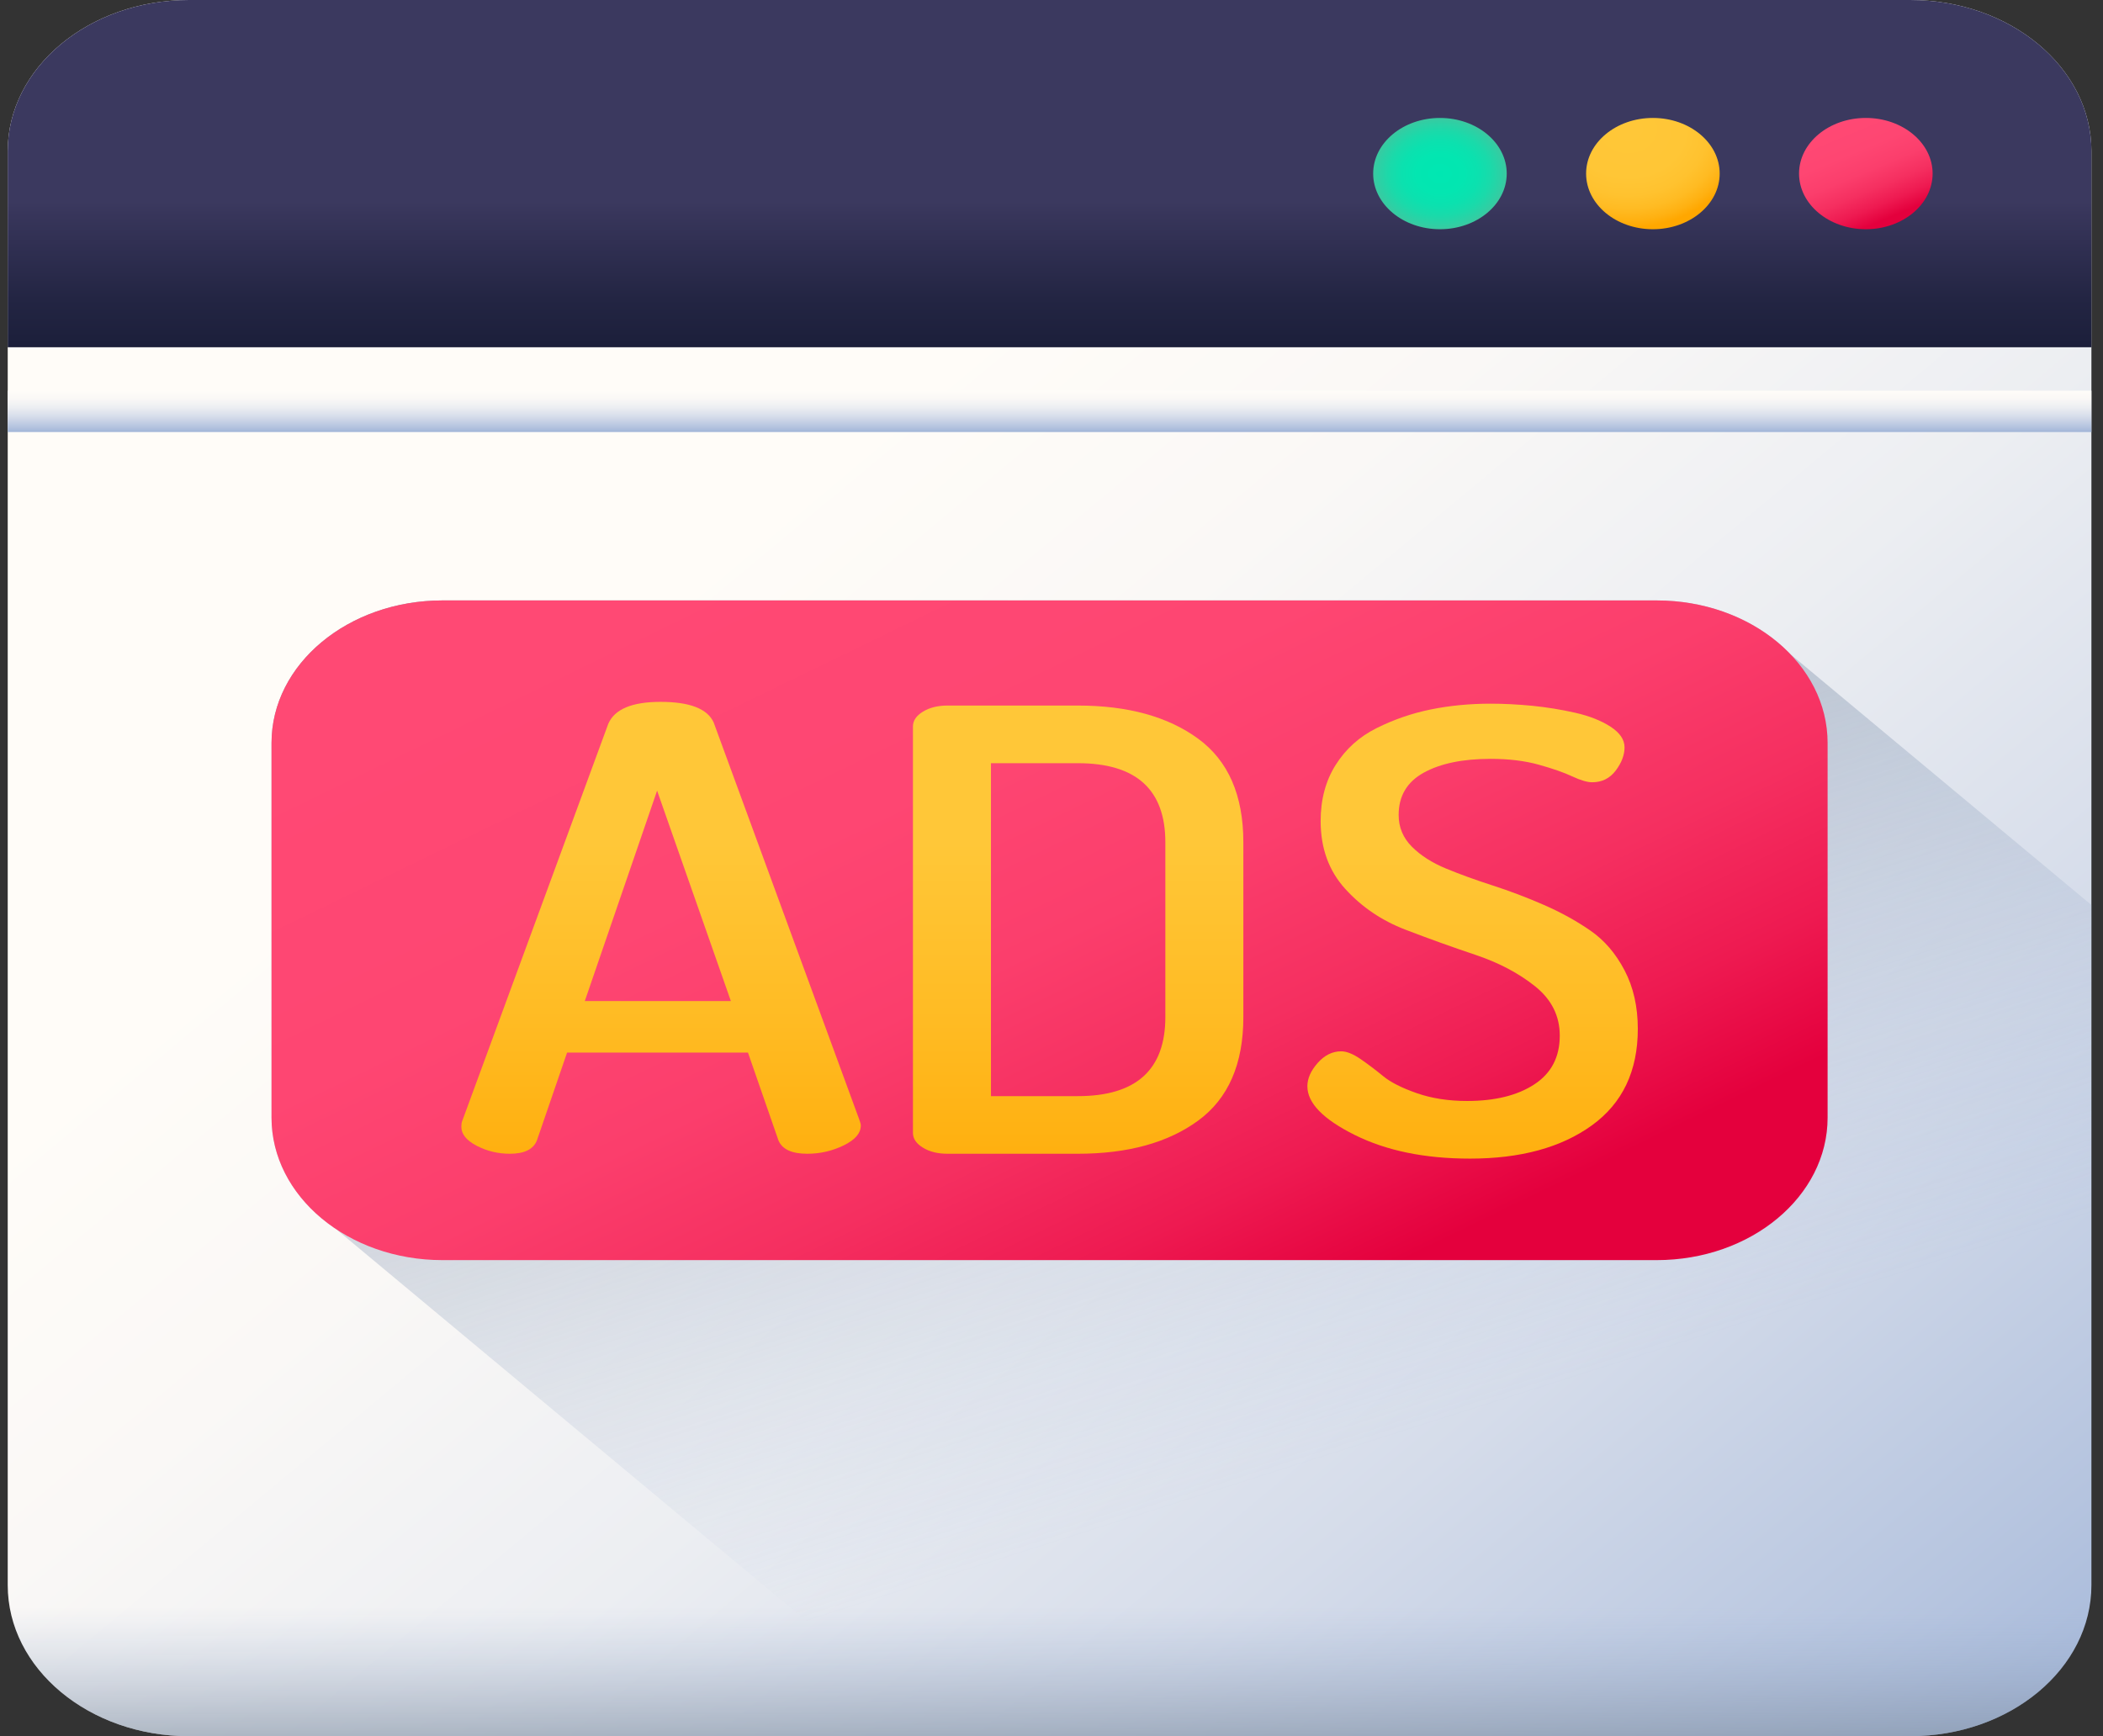<svg width="109" height="90" viewBox="0 0 109 90" fill="none" xmlns="http://www.w3.org/2000/svg">
<rect x="0" y="0" width="109" height="90" fill="#333333" stroke="none"/>
<path d="M99.002 90H9.798C4.607 90 0.4 86.494 0.4 82.168V7.832C0.4 3.506 4.607 0 9.798 0H99.002C104.193 0 108.4 3.506 108.4 7.832V82.168C108.4 86.494 104.193 90 99.002 90Z" fill="url(#paint0_linear_1671_328)"/>
<path d="M0.4 74.051V82.169C0.4 86.495 4.607 90.001 9.798 90.001H99.002C104.193 90.001 108.4 86.495 108.4 82.169V74.051H0.4Z" fill="url(#paint1_linear_1671_328)"/>
<path d="M99.002 0H9.798C4.607 0 0.4 3.506 0.4 7.832V18H108.4V7.832C108.4 3.506 104.193 0 99.002 0Z" fill="url(#paint2_linear_1671_328)"/>
<path d="M0.4 20.253H108.4V22.395H0.4V20.253Z" fill="url(#paint3_linear_1671_328)"/>
<path d="M78.095 8.998C78.095 10.591 76.545 11.883 74.634 11.883C72.722 11.883 71.172 10.591 71.172 8.998C71.172 7.405 72.722 6.114 74.634 6.114C76.545 6.114 78.095 7.405 78.095 8.998V8.998Z" fill="url(#paint4_radial_1671_328)"/>
<path d="M89.132 8.998C89.132 10.591 87.582 11.883 85.67 11.883C83.759 11.883 82.209 10.591 82.209 8.998C82.209 7.405 83.759 6.114 85.67 6.114C87.582 6.114 89.132 7.405 89.132 8.998Z" fill="url(#paint5_radial_1671_328)"/>
<path d="M100.169 8.998C100.169 10.591 98.619 11.883 96.708 11.883C94.796 11.883 93.246 10.591 93.246 8.998C93.246 7.405 94.796 6.114 96.708 6.114C98.619 6.114 100.169 7.405 100.169 8.998V8.998Z" fill="url(#paint6_linear_1671_328)"/>
<path d="M108.4 82.169V46.914L92.79 33.906C91.167 32.211 88.668 31.125 85.864 31.125H22.937C18.042 31.125 14.074 34.431 14.074 38.51V57.937C14.074 60.274 15.378 62.356 17.411 63.709L48.962 90.001H99.003C104.193 90.001 108.4 86.495 108.4 82.169Z" fill="url(#paint7_linear_1671_328)"/>
<path d="M85.864 65.322H22.937C18.042 65.322 14.074 62.016 14.074 57.936V38.51C14.074 34.431 18.041 31.125 22.937 31.125H85.864C90.758 31.125 94.726 34.431 94.726 38.51V57.937C94.726 62.016 90.759 65.322 85.864 65.322V65.322Z" fill="url(#paint8_linear_1671_328)"/>
<path d="M23.912 58.412C23.912 58.285 23.925 58.191 23.951 58.127L31.525 37.527C31.848 36.764 32.753 36.383 34.236 36.383C35.747 36.383 36.664 36.738 36.989 37.448L44.54 58.044C44.591 58.178 44.616 58.278 44.616 58.344C44.616 58.743 44.319 59.088 43.727 59.376C43.135 59.664 42.506 59.808 41.843 59.808C41.039 59.808 40.542 59.578 40.348 59.117L38.768 54.564H29.392L27.833 59.104C27.655 59.574 27.185 59.808 26.424 59.808C25.816 59.808 25.244 59.672 24.711 59.396C24.179 59.121 23.912 58.793 23.912 58.412V58.412ZM30.31 51.894H37.882L34.058 40.985L30.31 51.894Z" fill="url(#paint9_linear_1671_328)"/>
<path d="M47.319 58.728V37.655C47.319 37.358 47.49 37.104 47.834 36.892C48.178 36.681 48.603 36.574 49.112 36.574H55.863C58.456 36.574 60.535 37.147 62.099 38.291C63.663 39.435 64.444 41.226 64.444 43.663V52.721C64.444 55.158 63.663 56.948 62.099 58.092C60.535 59.236 58.456 59.808 55.863 59.808H49.112C48.603 59.808 48.177 59.703 47.834 59.491C47.49 59.279 47.319 59.025 47.319 58.728V58.728ZM51.362 56.821H55.863C58.888 56.821 60.401 55.454 60.401 52.721V43.663C60.401 40.929 58.888 39.562 55.863 39.562H51.362V56.821Z" fill="url(#paint10_linear_1671_328)"/>
<path d="M67.762 56.31C67.762 55.907 67.94 55.505 68.296 55.102C68.652 54.699 69.059 54.498 69.516 54.498C69.796 54.498 70.133 54.634 70.528 54.905C70.921 55.177 71.309 55.471 71.691 55.785C72.072 56.1 72.65 56.393 73.426 56.665C74.202 56.937 75.073 57.072 76.039 57.072C77.489 57.072 78.652 56.785 79.529 56.209C80.406 55.635 80.844 54.793 80.844 53.685C80.844 52.663 80.418 51.811 79.567 51.129C78.715 50.448 77.685 49.904 76.478 49.499C75.27 49.094 74.056 48.658 72.835 48.189C71.615 47.72 70.579 47.017 69.727 46.08C68.875 45.143 68.45 43.971 68.45 42.564C68.45 41.444 68.71 40.472 69.231 39.648C69.752 38.823 70.457 38.189 71.348 37.745C72.238 37.3 73.172 36.978 74.151 36.778C75.13 36.578 76.166 36.477 77.26 36.477C77.947 36.477 78.664 36.514 79.415 36.586C80.165 36.661 80.908 36.781 81.646 36.948C82.384 37.116 82.993 37.357 83.477 37.671C83.96 37.986 84.201 38.342 84.201 38.74C84.201 39.138 84.049 39.54 83.744 39.944C83.439 40.349 83.031 40.551 82.524 40.551C82.269 40.551 81.926 40.45 81.494 40.248C81.061 40.045 80.483 39.843 79.758 39.641C79.033 39.438 78.2 39.337 77.26 39.337C75.811 39.337 74.653 39.578 73.79 40.056C72.924 40.536 72.493 41.265 72.493 42.246C72.493 42.884 72.721 43.433 73.179 43.891C73.636 44.349 74.228 44.727 74.952 45.025C75.677 45.324 76.484 45.617 77.375 45.904C78.265 46.192 79.148 46.527 80.025 46.911C80.902 47.294 81.703 47.736 82.428 48.237C83.153 48.737 83.744 49.425 84.201 50.298C84.659 51.172 84.889 52.184 84.889 53.334C84.889 55.523 84.094 57.192 82.505 58.339C80.915 59.487 78.811 60.06 76.192 60.06C73.852 60.06 71.863 59.652 70.224 58.837C68.582 58.021 67.762 57.179 67.762 56.31V56.31Z" fill="url(#paint11_linear_1671_328)"/>
<defs>
<linearGradient id="paint0_linear_1671_328" x1="35.496" y1="29.247" x2="96.543" y2="102.503" gradientUnits="userSpaceOnUse">
<stop stop-color="#FFFCF8"/>
<stop offset="0.188" stop-color="#FAF8F6"/>
<stop offset="0.404" stop-color="#ECEEF2"/>
<stop offset="0.635" stop-color="#D5DCEA"/>
<stop offset="0.875" stop-color="#B5C4DF"/>
<stop offset="1" stop-color="#A1B5D8"/>
</linearGradient>
<linearGradient id="paint1_linear_1671_328" x1="54.4" y1="83.307" x2="54.4" y2="94.424" gradientUnits="userSpaceOnUse">
<stop stop-color="#A1B5D8" stop-opacity="0"/>
<stop offset="0.034" stop-color="#9FB3D5" stop-opacity="0.035"/>
<stop offset="0.452" stop-color="#8898AF" stop-opacity="0.451"/>
<stop offset="0.788" stop-color="#798898" stop-opacity="0.788"/>
<stop offset="1" stop-color="#748290"/>
</linearGradient>
<linearGradient id="paint2_linear_1671_328" x1="54.4" y1="10.445" x2="54.4" y2="22.991" gradientUnits="userSpaceOnUse">
<stop stop-color="#3B395F"/>
<stop offset="0.063" stop-color="#37355A"/>
<stop offset="0.403" stop-color="#232543"/>
<stop offset="0.723" stop-color="#171B35"/>
<stop offset="1" stop-color="#131830"/>
</linearGradient>
<linearGradient id="paint3_linear_1671_328" x1="54.4" y1="20.253" x2="54.4" y2="22.395" gradientUnits="userSpaceOnUse">
<stop stop-color="#FFFCF8"/>
<stop offset="0.188" stop-color="#FAF8F6"/>
<stop offset="0.404" stop-color="#ECEEF2"/>
<stop offset="0.635" stop-color="#D5DCEA"/>
<stop offset="0.875" stop-color="#B5C4DF"/>
<stop offset="1" stop-color="#A1B5D8"/>
</linearGradient>
<radialGradient id="paint4_radial_1671_328" cx="0" cy="0" r="1" gradientUnits="userSpaceOnUse" gradientTransform="translate(74.634 8.999) scale(3.461 2.885)">
<stop stop-color="#00E7B2"/>
<stop offset="0.352" stop-color="#03E6B1"/>
<stop offset="0.575" stop-color="#0BE1AF"/>
<stop offset="0.762" stop-color="#1ADAAA"/>
<stop offset="0.928" stop-color="#2FCFA4"/>
<stop offset="1" stop-color="#3AC9A0"/>
</radialGradient>
<radialGradient id="paint5_radial_1671_328" cx="0" cy="0" r="1" gradientUnits="userSpaceOnUse" gradientTransform="translate(84.4 6.704) scale(6.108 5.09)">
<stop stop-color="#FFC738"/>
<stop offset="0.487" stop-color="#FFC636"/>
<stop offset="0.675" stop-color="#FFC22F"/>
<stop offset="0.81" stop-color="#FFBB23"/>
<stop offset="0.92" stop-color="#FFB112"/>
<stop offset="1" stop-color="#FFA700"/>
</radialGradient>
<linearGradient id="paint6_linear_1671_328" x1="95.081" y1="6.287" x2="97.274" y2="11.55" gradientUnits="userSpaceOnUse">
<stop stop-color="#FF4974"/>
<stop offset="0.326" stop-color="#FE4672"/>
<stop offset="0.532" stop-color="#FB3E6C"/>
<stop offset="0.705" stop-color="#F52F60"/>
<stop offset="0.859" stop-color="#EE1A51"/>
<stop offset="1" stop-color="#E4003D"/>
</linearGradient>
<linearGradient id="paint7_linear_1671_328" x1="71.182" y1="74.819" x2="49.456" y2="6.518" gradientUnits="userSpaceOnUse">
<stop stop-color="#A1B5D8" stop-opacity="0"/>
<stop offset="0.034" stop-color="#9FB3D5" stop-opacity="0.035"/>
<stop offset="0.452" stop-color="#8898AF" stop-opacity="0.451"/>
<stop offset="0.788" stop-color="#798898" stop-opacity="0.788"/>
<stop offset="1" stop-color="#748290"/>
</linearGradient>
<linearGradient id="paint8_linear_1671_328" x1="39.612" y1="27.071" x2="60.972" y2="71.066" gradientUnits="userSpaceOnUse">
<stop stop-color="#FF4974"/>
<stop offset="0.326" stop-color="#FE4672"/>
<stop offset="0.532" stop-color="#FB3E6C"/>
<stop offset="0.705" stop-color="#F52F60"/>
<stop offset="0.859" stop-color="#EE1A51"/>
<stop offset="1" stop-color="#E4003D"/>
</linearGradient>
<linearGradient id="paint9_linear_1671_328" x1="34.264" y1="43.702" x2="34.264" y2="65.257" gradientUnits="userSpaceOnUse">
<stop stop-color="#FFC738"/>
<stop offset="0.429" stop-color="#FFBB23"/>
<stop offset="1" stop-color="#FFA700"/>
</linearGradient>
<linearGradient id="paint10_linear_1671_328" x1="55.882" y1="43.703" x2="55.882" y2="65.258" gradientUnits="userSpaceOnUse">
<stop stop-color="#FFC738"/>
<stop offset="0.429" stop-color="#FFBB23"/>
<stop offset="1" stop-color="#FFA700"/>
</linearGradient>
<linearGradient id="paint11_linear_1671_328" x1="76.325" y1="43.7" x2="76.325" y2="65.255" gradientUnits="userSpaceOnUse">
<stop stop-color="#FFC738"/>
<stop offset="0.429" stop-color="#FFBB23"/>
<stop offset="1" stop-color="#FFA700"/>
</linearGradient>
</defs>
</svg>
